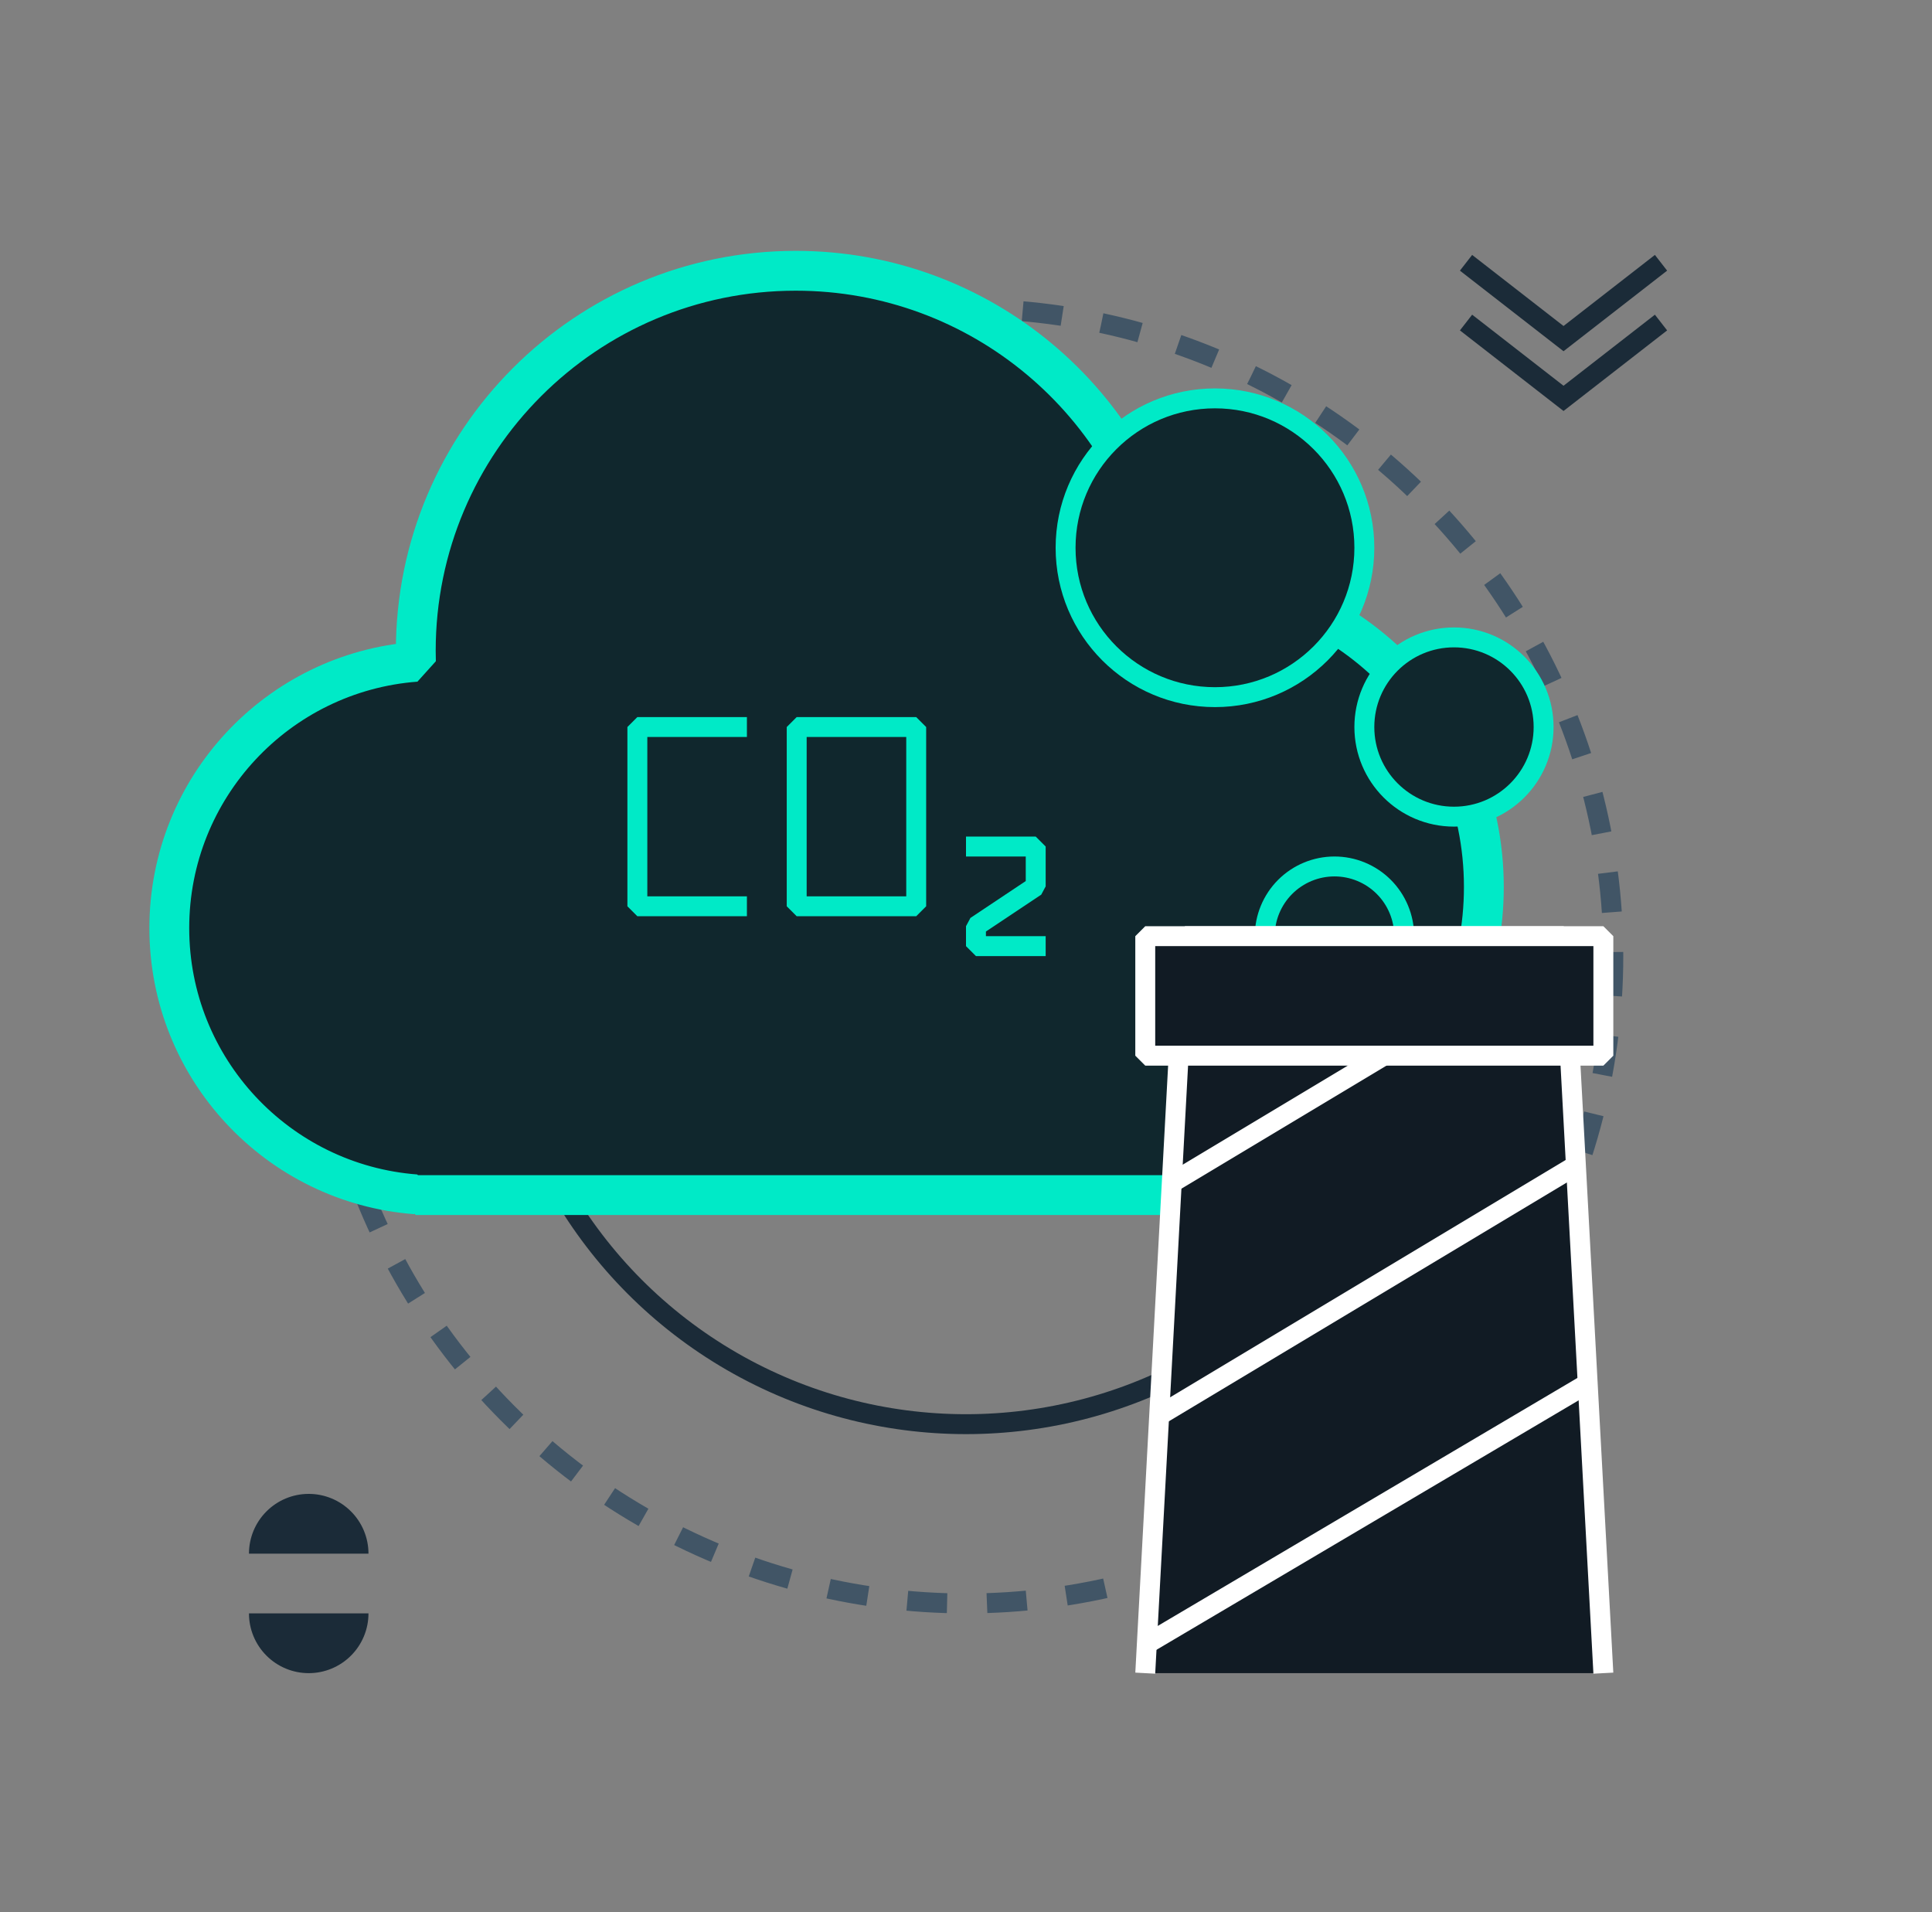 <svg width="97" height="96" viewBox="0 0 97 96" fill="none" xmlns="http://www.w3.org/2000/svg">
<rect x="0" y="0" width="97" height="96" fill="#808080" stroke="none"/>
<circle cx="48.5" cy="48" r="32.5" stroke="#415566" stroke-dasharray="2 2"/>
<circle cx="48.5" cy="48" r="23.5" stroke="#1B2B38"/>
<path fill-rule="evenodd" clip-rule="evenodd" d="M59.031 60H21.906H20.875V59.961C13.953 59.434 8.5 53.651 8.5 46.594C8.5 39.534 13.957 33.749 20.883 33.226C20.878 33.042 20.875 32.857 20.875 32.672C20.875 22.135 29.417 13.594 39.953 13.594C49.257 13.594 57.005 20.254 58.691 29.066C58.804 29.064 58.917 29.062 59.031 29.062C67.574 29.062 74.5 35.988 74.5 44.531C74.5 52.728 68.125 59.435 60.062 59.966V60H59.031Z" fill="#111B24"/>
<path fill-rule="evenodd" clip-rule="evenodd" d="M59.031 60H21.906H20.875V59.961C13.953 59.434 8.5 53.651 8.5 46.594C8.5 39.534 13.957 33.749 20.883 33.226C20.878 33.042 20.875 32.857 20.875 32.672C20.875 22.135 29.417 13.594 39.953 13.594C49.257 13.594 57.005 20.254 58.691 29.066C58.804 29.064 58.917 29.062 59.031 29.062C67.574 29.062 74.5 35.988 74.5 44.531C74.5 52.728 68.125 59.435 60.062 59.966V60H59.031Z" fill="#00EAC7" fill-opacity="0.06"/>
<path d="M20.875 60H19.875L20.875 61V60ZM20.875 59.961H21.875L20.951 58.964L20.875 59.961ZM20.883 33.226L20.958 34.223L21.883 33.197L20.883 33.226ZM58.691 29.066L57.709 29.254L58.713 30.066L58.691 29.066ZM60.062 59.966L59.997 58.968L59.062 59.966H60.062ZM60.062 60V61L61.062 60H60.062ZM59.031 59H21.906V61H59.031V59ZM21.906 59H20.875V61H21.906V59ZM21.875 60V59.961H19.875V60H21.875ZM20.951 58.964C14.546 58.477 9.5 53.124 9.5 46.594H7.5C7.5 54.178 13.36 60.392 20.799 60.958L20.951 58.964ZM9.5 46.594C9.5 40.061 14.55 34.707 20.958 34.223L20.808 32.229C13.364 32.791 7.5 39.007 7.5 46.594H9.5ZM21.883 33.197C21.878 33.023 21.875 32.848 21.875 32.672H19.875C19.875 32.867 19.878 33.061 19.883 33.255L21.883 33.197ZM21.875 32.672C21.875 22.688 29.969 14.594 39.953 14.594V12.594C28.864 12.594 19.875 21.583 19.875 32.672H21.875ZM39.953 14.594C48.768 14.594 56.112 20.904 57.709 29.254L59.673 28.878C57.899 19.603 49.746 12.594 39.953 12.594V14.594ZM58.713 30.066C58.819 30.064 58.925 30.062 59.031 30.062V28.062C58.91 28.062 58.79 28.064 58.669 28.066L58.713 30.066ZM59.031 30.062C67.022 30.062 73.5 36.54 73.5 44.531H75.5C75.5 35.436 68.127 28.062 59.031 28.062V30.062ZM73.5 44.531C73.5 52.198 67.537 58.472 59.997 58.968L60.128 60.964C68.713 60.399 75.5 53.258 75.5 44.531H73.5ZM59.062 59.966V60H61.062V59.966H59.062ZM60.062 59H59.031V61H60.062V59Z" fill="#00EAC7"/>
<path d="M59.5 47H78.5L80.5 84H57.5L59.5 47Z" fill="#111B24"/>
<path d="M70.5 47C70.5 46.072 70.131 45.181 69.475 44.525C68.819 43.869 67.928 43.5 67 43.5C66.072 43.5 65.181 43.869 64.525 44.525C63.869 45.181 63.5 46.072 63.5 47L67 47H70.5Z" fill="#111B24"/>
<path d="M70.5 47C70.5 46.072 70.131 45.181 69.475 44.525C68.819 43.869 67.928 43.5 67 43.5C66.072 43.5 65.181 43.869 64.525 44.525C63.869 45.181 63.5 46.072 63.5 47L67 47H70.5Z" fill="#00EAC7" fill-opacity="0.06"/>
<path d="M70.5 47C70.5 46.072 70.131 45.181 69.475 44.525C68.819 43.869 67.928 43.5 67 43.5C66.072 43.5 65.181 43.869 64.525 44.525C63.869 45.181 63.5 46.072 63.5 47L67 47H70.5Z" stroke="#00EAC7" stroke-linejoin="bevel"/>
<path d="M80.5 84L78.5 47H59.5L57.5 84" stroke="white" stroke-linejoin="bevel"/>
<path d="M52.5 47.5H49V46.5L52 44.5V42.5H48.5" stroke="#00EAC7" stroke-linejoin="bevel"/>
<path d="M40 36.5H46V45.5H40V36.5Z" stroke="#00EAC7" stroke-linejoin="bevel"/>
<path d="M37.5 45.5L32 45.5L32 36.5L37.5 36.5" stroke="#00EAC7" stroke-linejoin="bevel"/>
<circle cx="61" cy="27.5" r="7.5" fill="#111B24"/>
<circle cx="61" cy="27.5" r="7.5" fill="#00EAC7" fill-opacity="0.06"/>
<circle cx="61" cy="27.5" r="7.5" stroke="#00EAC7" stroke-linejoin="bevel"/>
<circle cx="73" cy="36.5" r="4.5" fill="#111B24"/>
<circle cx="73" cy="36.5" r="4.5" fill="#00EAC7" fill-opacity="0.06"/>
<circle cx="73" cy="36.5" r="4.5" stroke="#00EAC7" stroke-linejoin="bevel"/>
<path d="M83 13.5L78.5 17L74 13.5" stroke="#1B2B38" stroke-linecap="square"/>
<path d="M83 16.5L78.5 20L74 16.5" stroke="#1B2B38" stroke-linecap="square"/>
<path d="M18.5 81C18.5 81.796 18.184 82.559 17.621 83.121C17.059 83.684 16.296 84 15.5 84C14.704 84 13.941 83.684 13.379 83.121C12.816 82.559 12.5 81.796 12.5 81L15.5 81H18.5Z" fill="#1B2B38"/>
<path d="M12.5 78C12.5 77.204 12.816 76.441 13.379 75.879C13.941 75.316 14.704 75 15.5 75C16.296 75 17.059 75.316 17.621 75.879C18.184 76.441 18.5 77.204 18.5 78L15.5 78L12.5 78Z" fill="#1B2B38"/>
<line x1="78.757" y1="47.429" x2="58.757" y2="59.429" stroke="white" stroke-linejoin="bevel"/>
<line x1="79.257" y1="58.429" x2="58.249" y2="71.034" stroke="white" stroke-linejoin="bevel"/>
<line x1="79.754" y1="69.43" x2="57.754" y2="82.43" stroke="white" stroke-linejoin="bevel"/>
<rect x="57.5" y="47" width="23" height="6" fill="#111B24" stroke="white" stroke-linejoin="bevel"/>
</svg>
